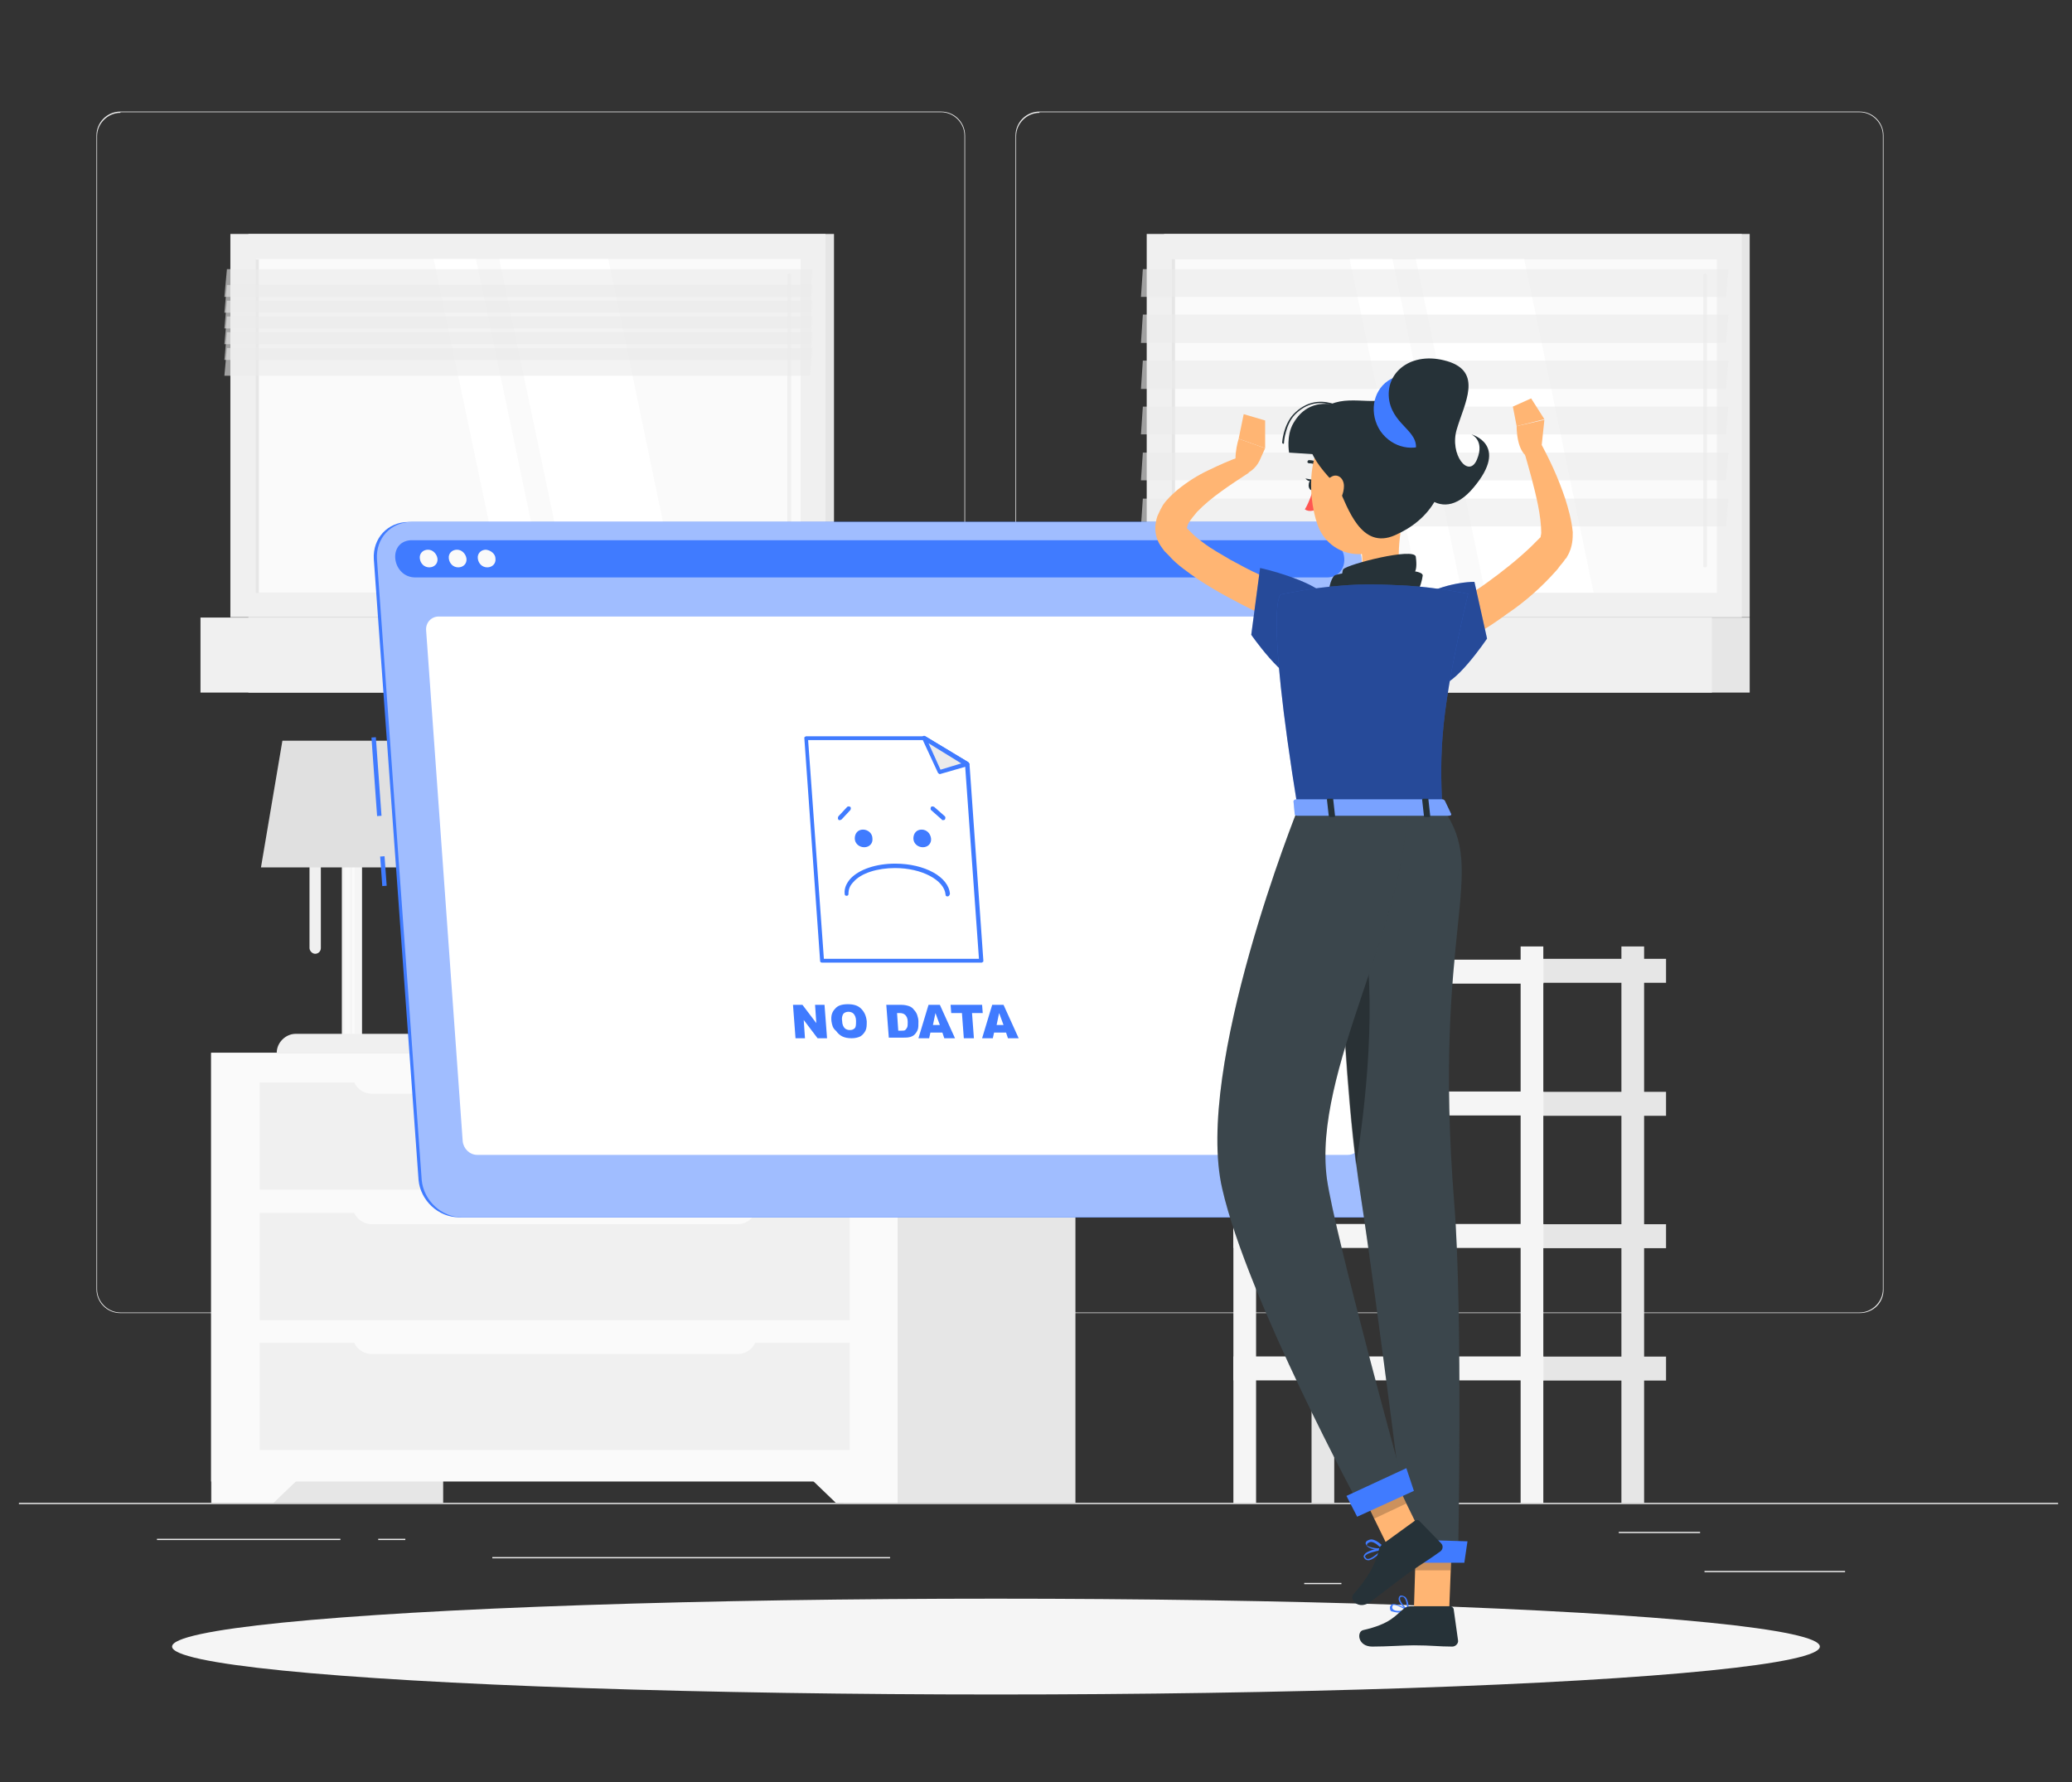 <?xml version="1.0" encoding="utf-8"?>
<!-- Generator: Adobe Illustrator 22.0.0, SVG Export Plug-In . SVG Version: 6.00 Build 0)  -->
<svg version="1.1" xmlns="http://www.w3.org/2000/svg" xmlns:xlink="http://www.w3.org/1999/xlink" x="0px" y="0px"
	 viewBox="0 0 328.7 282.7" enable-background="new 0 0 328.7 282.7" xml:space="preserve">
<rect x="0" y="0" width="328.7" height="282.7" fill="#333333" stroke="none"/>
<g id="Background_Complete">
</g>
<g id="Background_Simple" display="none">
	<g display="inline">
		<path fill="#407BFF" d="M148.5,29.1c48.1,5.4,69.2-36.3,116.9-30.9c42.5,4.9,71.9,35.2,61.9,76c-8.8,36.2-50.8,47.6-65.7,81.6
			c-15.8,36-28.1,74.8-75.9,87.3C91.8,267.7,46.2,152.2,39.8,85.9C37.4,60.4,33.1-0.4,66.3-8.3C99.8-16.2,119,25.8,148.5,29.1z"/>
		<path opacity="0.9" fill="#FFFFFF" d="M148.5,29.1c48.1,5.4,69.2-36.3,116.9-30.9c42.5,4.9,71.9,35.2,61.9,76
			c-8.8,36.2-50.8,47.6-65.7,81.6c-15.8,36-28.1,74.8-75.9,87.3C91.8,267.7,46.2,152.2,39.8,85.9C37.4,60.4,33.1-0.4,66.3-8.3
			C99.8-16.2,119,25.8,148.5,29.1z"/>
	</g>
</g>
<g id="Shadow_1_">
</g>
<g id="Window_No_Data">
</g>
<g id="Character_1_">
	<g>
		<g>
			<rect x="3" y="238.4" fill="#EBEBEB" width="323.5" height="0.2"/>
			<rect x="270.4" y="249.2" fill="#EBEBEB" width="22.3" height="0.2"/>
			<rect x="206.9" y="251.1" fill="#EBEBEB" width="5.9" height="0.2"/>
			<rect x="256.8" y="243" fill="#EBEBEB" width="12.9" height="0.2"/>
			<rect x="24.9" y="244.1" fill="#EBEBEB" width="29.1" height="0.2"/>
			<rect x="60" y="244.1" fill="#EBEBEB" width="4.3" height="0.2"/>
			<rect x="78.1" y="247" fill="#EBEBEB" width="63.1" height="0.2"/>
			<path fill="#EBEBEB" d="M149.2,208.3H19.1c-2.1,0-3.8-1.7-3.8-3.8V21.5c0-2.1,1.7-3.8,3.8-3.8h130.2c2.1,0,3.8,1.7,3.8,3.8v182.9
				C153.1,206.6,151.4,208.3,149.2,208.3z M19.1,17.9c-2,0-3.7,1.7-3.7,3.7v182.9c0,2,1.7,3.7,3.7,3.7h130.2c2,0,3.7-1.7,3.7-3.7
				V21.5c0-2-1.7-3.7-3.7-3.7H19.1z"/>
			<path fill="#EBEBEB" d="M295,208.3H164.9c-2.1,0-3.8-1.7-3.8-3.8V21.5c0-2.1,1.7-3.8,3.8-3.8H295c2.1,0,3.8,1.7,3.8,3.8v182.9
				C298.9,206.6,297.2,208.3,295,208.3z M164.9,17.9c-2,0-3.7,1.7-3.7,3.7v182.9c0,2,1.7,3.7,3.7,3.7H295c2,0,3.7-1.7,3.7-3.7V21.5
				c0-2-1.7-3.7-3.7-3.7H164.9z"/>
		</g>
		<g>
			
				<rect x="184.8" y="37.2" transform="matrix(-1 -1.224647e-16 1.224647e-16 -1 462.37 135.114)" fill="#E6E6E6" width="92.9" height="60.8"/>
			
				<rect x="181.9" y="37.2" transform="matrix(-1 -1.224647e-16 1.224647e-16 -1 458.213 135.114)" fill="#F0F0F0" width="94.4" height="60.8"/>
			
				<rect x="184.8" y="98" transform="matrix(-1 -1.224647e-16 1.224647e-16 -1 462.37 207.864)" fill="#E6E6E6" width="92.9" height="11.9"/>
			
				<rect x="177.2" y="98" transform="matrix(-1 -1.224647e-16 1.224647e-16 -1 448.772 207.864)" fill="#F0F0F0" width="94.4" height="11.9"/>
			
				<rect x="202.7" y="24.3" transform="matrix(-1.836970e-16 1 -1 -1.836970e-16 296.664 -161.549)" fill="#FAFAFA" width="52.9" height="86.4"/>
			<polygon fill="#FFFFFF" points="252.8,94 241.8,41.1 224.6,41.1 235.6,94 			"/>
			<path fill="#F0F0F0" d="M270.5,90c0.2,0,0.3-0.1,0.3-0.3V43.7c0-0.2-0.1-0.3-0.3-0.3s-0.3,0.1-0.3,0.3v46.1
				C270.2,89.9,270.3,90,270.5,90z"/>
			<polygon fill="#FFFFFF" points="231.9,94 220.9,41.1 214.1,41.1 225.2,94 			"/>
			
				<rect x="159.7" y="67.3" transform="matrix(-1.836970e-16 1 -1 -1.836970e-16 253.695 -118.58)" fill="#E6E6E6" width="52.9" height="0.5"/>
			<polygon opacity="0.6" fill="#EBEBEB" points="181,47.1 273.8,47.1 274.2,42.7 181.3,42.7 			"/>
			<polygon opacity="0.6" fill="#EBEBEB" points="181,54.4 273.8,54.4 274.2,49.9 181.3,49.9 			"/>
			<polygon opacity="0.6" fill="#EBEBEB" points="181,61.7 273.8,61.7 274.2,57.2 181.3,57.2 			"/>
			<polygon opacity="0.6" fill="#EBEBEB" points="181,68.9 273.8,68.9 274.2,64.5 181.3,64.5 			"/>
			<polygon opacity="0.6" fill="#EBEBEB" points="181,76.2 273.8,76.2 274.2,71.8 181.3,71.8 			"/>
			<polygon opacity="0.6" fill="#EBEBEB" points="181,83.5 273.8,83.5 274.2,79.1 181.3,79.1 			"/>
		</g>
		<g>
			<g>
				<g>
					<rect x="244.8" y="194.2" fill="#E6E6E6" width="19.5" height="3.8"/>
					
						<rect x="208.1" y="150" transform="matrix(-1 -1.224647e-16 1.224647e-16 -1 419.763 388.437)" fill="#E6E6E6" width="3.6" height="88.3"/>
					
						<rect x="195.6" y="194.2" transform="matrix(-1 -1.224647e-16 1.224647e-16 -1 440.446 392.162)" fill="#F5F5F5" width="49.2" height="3.8"/>
					<rect x="244.8" y="215.2" fill="#E6E6E6" width="19.5" height="3.8"/>
					
						<rect x="195.6" y="215.2" transform="matrix(-1 -1.224647e-16 1.224647e-16 -1 440.446 434.175)" fill="#F5F5F5" width="49.2" height="3.8"/>
					<rect x="244.8" y="152.1" fill="#E6E6E6" width="19.5" height="3.8"/>
					
						<rect x="195.6" y="152.1" transform="matrix(-1 -1.224647e-16 1.224647e-16 -1 440.446 308.135)" fill="#F5F5F5" width="49.2" height="3.8"/>
					<rect x="244.8" y="173.2" fill="#E6E6E6" width="19.5" height="3.8"/>
					
						<rect x="195.6" y="173.2" transform="matrix(-1 -1.224647e-16 1.224647e-16 -1 440.446 350.148)" fill="#F5F5F5" width="49.2" height="3.8"/>
				</g>
			</g>
			
				<rect x="257.3" y="150" transform="matrix(-1 -1.224647e-16 1.224647e-16 -1 518.12 388.437)" fill="#E6E6E6" width="3.6" height="88.3"/>
			
				<rect x="241.2" y="150" transform="matrix(-1 -1.224647e-16 1.224647e-16 -1 486.03 388.437)" fill="#F5F5F5" width="3.6" height="88.3"/>
			
				<rect x="195.6" y="150" transform="matrix(-1 -1.224647e-16 1.224647e-16 -1 394.863 388.437)" fill="#F5F5F5" width="3.6" height="88.3"/>
		</g>
		<g>
			<g>
				
					<rect x="33.6" y="167" transform="matrix(-1 -1.224647e-16 1.224647e-16 -1 103.905 405.405)" fill="#E6E6E6" width="36.8" height="71.4"/>
				<polygon fill="#FAFAFA" points="43.4,238.4 33.6,238.4 33.6,228.5 53.7,228.5 				"/>
				
					<rect x="133.9" y="167" transform="matrix(-1 -1.224647e-16 1.224647e-16 -1 304.505 405.405)" fill="#E6E6E6" width="36.8" height="71.4"/>
				
					<rect x="33.6" y="167" transform="matrix(-1 -1.224647e-16 1.224647e-16 -1 175.991 402.014)" fill="#FAFAFA" width="108.9" height="68"/>
				<polygon fill="#FAFAFA" points="132.6,238.4 142.4,238.4 142.4,228.5 122.3,228.5 				"/>
				
					<rect x="41.2" y="192.3" transform="matrix(-1 -1.224647e-16 1.224647e-16 -1 175.991 401.709)" fill="#F0F0F0" width="93.6" height="17"/>
				
					<rect x="41.2" y="213" transform="matrix(-1 -1.224647e-16 1.224647e-16 -1 175.991 443.007)" fill="#F0F0F0" width="93.6" height="17"/>
				<path fill="#FAFAFA" d="M59,194.2h58c1.7,0,3.1-1.4,3.1-3.1v-0.2H55.9v0.2C55.9,192.8,57.3,194.2,59,194.2z"/>
				
					<rect x="41.2" y="171.7" transform="matrix(-1 -1.224647e-16 1.224647e-16 -1 175.991 360.411)" fill="#F0F0F0" width="93.6" height="17"/>
				<path fill="#FAFAFA" d="M59,173.5h58c1.7,0,3.1-1.4,3.1-3.1v-0.2H55.9v0.2C55.9,172.1,57.3,173.5,59,173.5z"/>
				<path fill="#FAFAFA" d="M59,214.8h58c1.7,0,3.1-1.4,3.1-3.1v-0.2H55.9v0.2C55.9,213.4,57.3,214.8,59,214.8z"/>
			</g>
		</g>
		<g>
			
				<rect x="39.4" y="37.2" transform="matrix(-1 -1.224647e-16 1.224647e-16 -1 171.705 135.114)" fill="#E6E6E6" width="92.9" height="60.8"/>
			
				<rect x="36.6" y="37.2" transform="matrix(-1 -1.224647e-16 1.224647e-16 -1 167.548 135.114)" fill="#F0F0F0" width="94.4" height="60.8"/>
			
				<rect x="39.4" y="98" transform="matrix(-1 -1.224647e-16 1.224647e-16 -1 171.705 207.864)" fill="#E6E6E6" width="92.9" height="11.9"/>
			
				<rect x="31.9" y="98" transform="matrix(-1 -1.224647e-16 1.224647e-16 -1 158.106 207.864)" fill="#F0F0F0" width="94.4" height="11.9"/>
			
				<rect x="57.3" y="24.3" transform="matrix(-1.836970e-16 1 -1 -1.836970e-16 151.331 -16.217)" fill="#FAFAFA" width="52.9" height="86.4"/>
			<polygon fill="#FFFFFF" points="107.5,94 96.5,41.1 79.2,41.1 90.3,94 			"/>
			<path fill="#F0F0F0" d="M125.2,90c0.2,0,0.3-0.1,0.3-0.3V43.7c0-0.2-0.1-0.3-0.3-0.3c-0.2,0-0.3,0.1-0.3,0.3v46.1
				C124.9,89.9,125,90,125.2,90z"/>
			<polygon fill="#FFFFFF" points="86.6,94 75.5,41.1 68.8,41.1 79.9,94 			"/>
			
				<rect x="14.4" y="67.3" transform="matrix(-1.836970e-16 1 -1 -1.836970e-16 108.362 26.753)" fill="#E6E6E6" width="52.9" height="0.5"/>
			<polygon opacity="0.6" fill="#EBEBEB" points="35.6,47.1 128.5,47.1 128.9,42.7 36,42.7 			"/>
			<polygon opacity="0.6" fill="#EBEBEB" points="35.6,49.6 128.5,49.6 128.9,45.2 36,45.2 			"/>
			<polygon opacity="0.6" fill="#EBEBEB" points="35.6,52.1 128.5,52.1 128.9,47.7 36,47.7 			"/>
			<polygon opacity="0.6" fill="#EBEBEB" points="35.6,54.6 128.5,54.6 128.9,50.2 36,50.2 			"/>
			<polygon opacity="0.6" fill="#EBEBEB" points="35.6,57.1 128.5,57.1 128.9,52.7 36,52.7 			"/>
			<polygon opacity="0.6" fill="#EBEBEB" points="35.6,59.6 128.5,59.6 128.9,55.2 36,55.2 			"/>
		</g>
		<g>
			
				<rect x="54.2" y="129.1" transform="matrix(-1 -1.224647e-16 1.224647e-16 -1 111.632 293.885)" fill="#F5F5F5" width="3.2" height="35.8"/>
			
				<rect x="54.6" y="129" transform="matrix(-1 -1.224647e-16 1.224647e-16 -1 110.155 293.835)" fill="#FAFAFA" width="0.9" height="35.8"/>
			
				<rect x="55.9" y="129" transform="matrix(-1 -1.224647e-16 1.224647e-16 -1 112.177 293.836)" fill="#FAFAFA" width="0.4" height="35.8"/>
			<path fill="#F0F0F0" d="M43.9,167h23.8v0c0-1.7-1.3-3-3-3H46.9C45.3,164,43.9,165.4,43.9,167L43.9,167z"/>
			<path fill="#F0F0F0" d="M50,151.3L50,151.3c0.5,0,0.9-0.4,0.9-0.9v-23.5c0-0.5-0.4-0.9-0.9-0.9l0,0c-0.5,0-0.9,0.4-0.9,0.9v23.5
				C49.1,150.8,49.5,151.3,50,151.3z"/>
			<polygon fill="#E0E0E0" points="41.4,137.6 70.2,137.6 66.9,117.5 44.8,117.5 			"/>
		</g>
		<ellipse id="_x3C_Path_x3E__130_" fill="#F5F5F5" cx="158" cy="261.2" rx="130.7" ry="7.6"/>
		<g>
			<g>
				
					<rect x="59.4" y="117" transform="matrix(0.997 -7.183588e-02 7.183588e-02 0.997 -8.701 4.613)" fill="#407BFF" width="0.7" height="12.5"/>
				
					<rect x="60.5" y="135.9" transform="matrix(0.997 -7.185701e-02 7.185701e-02 0.997 -9.777 4.731)" fill="#407BFF" width="0.7" height="4.7"/>
				<path fill="#407BFF" d="M217.1,193.1H72.8c-3.3,0-6.1-2.7-6.4-5.9l-7.1-98.5c-0.2-3.3,2.2-5.9,5.5-5.9h144.3
					c3.3,0,6.1,2.7,6.4,5.9l7.1,98.5C222.9,190.4,220.4,193.1,217.1,193.1z"/>
				<g>
					<g>
						<path fill="#407BFF" d="M217.7,193.1H73.3c-3.3,0-6.1-2.7-6.4-5.9l-7.1-98.5c-0.2-3.3,2.2-5.9,5.5-5.9h144.3
							c3.3,0,6.1,2.7,6.4,5.9l7.1,98.5C223.4,190.4,220.9,193.1,217.7,193.1z"/>
						<path opacity="0.5" fill="#FFFFFF" d="M217.7,193.1H73.3c-3.3,0-6.1-2.7-6.4-5.9l-7.1-98.5c-0.2-3.3,2.2-5.9,5.5-5.9h144.3
							c3.3,0,6.1,2.7,6.4,5.9l7.1,98.5C223.4,190.4,220.9,193.1,217.7,193.1z"/>
					</g>
					<path fill="#407BFF" d="M209.9,85.7H65.6c-0.2,0-0.3,0-0.5,0c-3.7,0.3-2.9,5.9,0.8,5.9h144.6c3.7,0,3.7-5.6-0.1-5.9
						C210.3,85.7,210.1,85.7,209.9,85.7z"/>
					<path fill="#FAFAFA" d="M69.4,88.6c0.1,0.8-0.5,1.4-1.3,1.4s-1.4-0.6-1.5-1.4c-0.1-0.8,0.5-1.4,1.3-1.4S69.3,87.9,69.4,88.6z"
						/>
					<path fill="#FAFAFA" d="M74,88.6c0.1,0.8-0.5,1.4-1.3,1.4c-0.8,0-1.4-0.6-1.5-1.4c-0.1-0.8,0.5-1.4,1.3-1.4S73.9,87.9,74,88.6z
						"/>
					<path fill="#FAFAFA" d="M78.6,88.6c0.1,0.8-0.5,1.4-1.3,1.4c-0.8,0-1.4-0.6-1.5-1.4c-0.1-0.8,0.5-1.4,1.3-1.4
						C77.9,87.3,78.6,87.9,78.6,88.6z"/>
				</g>
				<path fill="#FFFFFF" d="M213.8,183.2H75.7c-1.2,0-2.2-1-2.3-2.2l-5.8-81c-0.1-1.2,0.8-2.2,2-2.2h138.1c1.2,0,2.2,1,2.3,2.2
					l5.8,81C215.9,182.3,215,183.2,213.8,183.2z"/>
			</g>
			<g>
				<g>
					<g>
						<g>
							<polygon fill="#FFFFFF" points="155.7,152.4 153.4,121.2 146.6,117.1 127.9,117.1 130.4,152.4 							"/>
							<path fill="#407BFF" d="M155.7,152.7h-25.3c-0.2,0-0.3-0.1-0.3-0.3l-2.5-35.3c0-0.1,0-0.2,0.1-0.2c0.1-0.1,0.1-0.1,0.2-0.1
								h18.7c0.1,0,0.1,0,0.2,0l6.8,4.1c0.1,0.1,0.1,0.2,0.2,0.3l2.2,31.2c0,0.1,0,0.2-0.1,0.2C155.8,152.7,155.8,152.7,155.7,152.7
								z M130.7,152.1h24.6l-2.2-30.7l-6.6-4h-18.3L130.7,152.1z"/>
						</g>
						<g>
							<polygon fill="#EBEBEB" points="153.4,121.2 146.6,117.1 149.1,122.5 							"/>
							<path fill="#407BFF" d="M149.1,122.8c-0.1,0-0.2-0.1-0.3-0.2l-2.5-5.4c-0.1-0.1,0-0.3,0.1-0.4c0.1-0.1,0.3-0.1,0.4,0l6.8,4.1
								c0.1,0.1,0.2,0.2,0.2,0.3c0,0.1-0.1,0.2-0.2,0.3L149.1,122.8C149.2,122.8,149.1,122.8,149.1,122.8z M147.3,117.9l1.9,4.2
								l3.3-1L147.3,117.9z"/>
						</g>
					</g>
					<g>
						<path fill="#407BFF" d="M138.4,133c0.1,0.8-0.5,1.4-1.3,1.4s-1.5-0.6-1.5-1.4s0.5-1.4,1.3-1.4S138.4,132.2,138.4,133z"/>
						<path fill="#407BFF" d="M147.7,133c0.1,0.8-0.5,1.4-1.3,1.4s-1.5-0.6-1.5-1.4s0.5-1.4,1.3-1.4S147.6,132.2,147.7,133z"/>
						<path fill="#407BFF" d="M150.3,142.2c-0.2,0-0.3-0.1-0.3-0.3c-0.2-2.3-3.8-4.2-8-4.2c-2.8,0-5.4,0.8-6.6,2.2
							c-0.6,0.6-0.8,1.2-0.8,1.9c0,0.2-0.1,0.3-0.3,0.3c-0.2,0-0.3-0.1-0.3-0.3c-0.1-0.9,0.3-1.7,0.9-2.4c1.4-1.5,4.1-2.4,7.1-2.4
							c4.7,0,8.5,2.1,8.7,4.8C150.6,142.1,150.5,142.2,150.3,142.2C150.3,142.2,150.3,142.2,150.3,142.2z"/>
					</g>
					<path fill="#407BFF" d="M133.2,130.1c-0.1,0-0.2,0-0.2-0.1c-0.1-0.1-0.1-0.3,0-0.5l1.4-1.5c0.1-0.1,0.3-0.1,0.5,0
						c0.1,0.1,0.1,0.3,0,0.5l-1.4,1.5C133.3,130.1,133.3,130.1,133.2,130.1z"/>
					<path fill="#407BFF" d="M149.6,130.1c-0.1,0-0.2,0-0.2-0.1l-1.7-1.5c-0.1-0.1-0.1-0.3,0-0.5c0.1-0.1,0.3-0.1,0.5,0l1.7,1.5
						c0.1,0.1,0.1,0.3,0,0.5C149.8,130.1,149.7,130.1,149.6,130.1z"/>
				</g>
				<g>
					<path fill="#407BFF" d="M125.8,159.4h1.5l2.2,2.9l-0.2-2.9h1.5l0.4,5.3h-1.5l-2.2-2.9l0.2,2.9h-1.5L125.8,159.4z"/>
					<path fill="#407BFF" d="M131.9,162c-0.1-0.9,0.1-1.5,0.6-2c0.4-0.5,1.1-0.7,2-0.7c0.9,0,1.6,0.2,2.1,0.7c0.5,0.5,0.8,1.1,0.9,2
						c0,0.6,0,1.1-0.2,1.5c-0.2,0.4-0.5,0.7-0.8,0.9c-0.4,0.2-0.9,0.3-1.4,0.3c-0.6,0-1.1-0.1-1.5-0.3c-0.4-0.2-0.7-0.5-1-0.9
						C132.1,163.1,132,162.6,131.9,162z M133.6,162c0,0.5,0.2,0.9,0.4,1.1c0.2,0.2,0.5,0.3,0.8,0.3c0.4,0,0.6-0.1,0.8-0.3
						c0.2-0.2,0.2-0.6,0.2-1.2c0-0.5-0.2-0.9-0.4-1.1c-0.2-0.2-0.5-0.3-0.8-0.3c-0.3,0-0.6,0.1-0.8,0.3
						C133.6,161.1,133.5,161.5,133.6,162z"/>
					<path fill="#407BFF" d="M140.6,159.4h2.4c0.5,0,0.9,0.1,1.2,0.2c0.3,0.1,0.6,0.3,0.8,0.6c0.2,0.2,0.4,0.5,0.5,0.8
						c0.1,0.3,0.2,0.7,0.2,1c0,0.6,0,1-0.1,1.3c-0.1,0.3-0.3,0.6-0.5,0.8c-0.2,0.2-0.4,0.3-0.7,0.4c-0.4,0.1-0.7,0.1-1,0.1H141
						L140.6,159.4z M142.3,160.6l0.2,2.9h0.4c0.3,0,0.6,0,0.7-0.1c0.1-0.1,0.2-0.2,0.3-0.4c0.1-0.2,0.1-0.5,0.1-0.9
						c0-0.6-0.2-0.9-0.4-1.1c-0.2-0.2-0.5-0.3-0.9-0.3H142.3z"/>
					<path fill="#407BFF" d="M149.5,163.8h-1.9l-0.2,0.9h-1.7l1.6-5.3h1.8l2.4,5.3h-1.7L149.5,163.8z M149.1,162.6l-0.7-1.9
						l-0.4,1.9H149.1z"/>
					<path fill="#407BFF" d="M150.8,159.4h5l0.1,1.3h-1.7l0.3,4h-1.6l-0.3-4h-1.7L150.8,159.4z"/>
					<path fill="#407BFF" d="M159.6,163.8h-1.9l-0.2,0.9h-1.7l1.6-5.3h1.8l2.4,5.3h-1.7L159.6,163.8z M159.2,162.6l-0.7-1.9
						l-0.4,1.9H159.2z"/>
				</g>
			</g>
		</g>
		<g>
			<path fill="#FFB573" d="M227.9,97.3c0.6-0.3,1.3-0.7,2-1.1c0.7-0.4,1.3-0.8,2-1.2c1.3-0.8,2.7-1.6,3.9-2.5
				c2.5-1.8,4.9-3.7,7.1-5.8c0.3-0.3,0.5-0.5,0.8-0.8l0.4-0.4l0.2-0.2l0.1-0.1c0,0,0,0,0,0l0,0c-0.1,0.2,0,0.1,0,0
				c0-0.2,0.1-0.4,0.1-0.7c0-1.2-0.2-2.8-0.5-4.3c-0.6-3-1.5-6.1-2.4-9.2l2.6-1.1c1.6,2.9,3,5.9,4.1,9.2c0.5,1.6,1,3.3,1.2,5.3
				c0,0.5,0,1.1-0.1,1.7c-0.1,0.6-0.3,1.4-0.8,2.2l-0.1,0.2l-0.1,0.1l-0.1,0.1l-0.2,0.3l-0.4,0.5c-0.3,0.3-0.5,0.7-0.8,1
				c-2.3,2.6-4.9,4.9-7.7,6.8c-1.4,1-2.8,2-4.2,2.8c-0.7,0.4-1.5,0.9-2.2,1.3c-0.8,0.4-1.5,0.8-2.3,1.2L227.9,97.3z"/>
			<path fill="#407BFF" d="M221.9,255.8c0.5,0,1.1-0.1,1.5-0.2c0.1,0,0.1-0.1,0.1-0.1c0-0.1,0-0.1-0.1-0.1c-0.2-0.1-1.9-1.2-2.6-0.9
				c-0.1,0-0.2,0.2-0.3,0.4c0,0.3,0,0.5,0.2,0.7C221.1,255.7,221.5,255.8,221.9,255.8z M223,255.4c-1,0.2-1.7,0.2-2-0.1
				c-0.1-0.1-0.2-0.3-0.1-0.5c0-0.1,0.1-0.1,0.1-0.2C221.3,254.5,222.3,254.9,223,255.4z"/>
			<path fill="#407BFF" d="M223.4,255.6C223.4,255.6,223.4,255.6,223.4,255.6c0.1,0,0.1-0.1,0.1-0.1c0-0.1,0-1.7-0.6-2.2
				c-0.2-0.1-0.4-0.2-0.6-0.2c-0.3,0-0.4,0.3-0.4,0.4C221.7,254,222.7,255.2,223.4,255.6C223.3,255.6,223.3,255.6,223.4,255.6z
				 M222.4,253.3c0.1,0,0.2,0,0.3,0.1c0.4,0.3,0.5,1.2,0.5,1.8c-0.5-0.4-1.2-1.3-1.1-1.7C222.1,253.4,222.2,253.3,222.4,253.3
				C222.4,253.3,222.4,253.3,222.4,253.3z"/>
			<path fill="#FFB573" d="M222.9,80.4c-0.7,3.4-2,10.1,0.3,12.4c0,0-0.9,3.4-7.1,3.4c-6.8,0-3.3-3.4-3.3-3.4c3.7-0.9,3.6-3.7,3-6.3
				L222.9,80.4z"/>
			<path fill="#263238" d="M211.4,94.2c-1.1,0.1-0.2-2.6,0.3-2.9c1-0.7,14.1-1.6,14,0c-0.1,0.7-0.4,2-0.9,2.5
				C224.2,94.1,220.8,92.8,211.4,94.2z"/>
			<path fill="#263238" d="M213.6,93.2c-0.9,0.3-0.8-2.5-0.5-2.9c0.7-0.8,11.2-3.5,11.5-2c0.1,0.7,0.2,2-0.2,2.5
				C224.1,91.4,221,90.6,213.6,93.2z"/>
			<path fill="#263238" d="M209.6,74.4c-0.1,0-0.2,0-0.2-0.1c-0.8-0.9-1.7-0.8-1.7-0.8c-0.1,0-0.3-0.1-0.3-0.2
				c0-0.1,0.1-0.3,0.2-0.3c0.1,0,1.3-0.1,2.2,1c0.1,0.1,0.1,0.3,0,0.4C209.7,74.4,209.7,74.4,209.6,74.4z"/>
			<path fill="#FF5652" d="M208.3,77.7c0,0-0.6,2-1.3,3.1c0.7,0.5,1.6,0.1,1.6,0.1L208.3,77.7z"/>
			<path fill="#263238" d="M208.7,76.9c0,0.5-0.2,0.8-0.5,0.9c-0.3,0-0.6-0.3-0.6-0.8c0-0.5,0.2-0.8,0.5-0.9
				C208.3,76.1,208.6,76.4,208.7,76.9z"/>
			<path fill="#263238" d="M208.2,76.1l-1.1-0.2C207.1,75.9,207.7,76.7,208.2,76.1z"/>
			<polygon fill="#FFB573" points="229.9,255.4 224.3,255.4 224.7,242.4 230.4,242.4 			"/>
			<path fill="#263238" d="M223.8,254.8h6.3c0.2,0,0.4,0.2,0.5,0.4l0.7,5c0.1,0.5-0.4,1-0.9,1c-2.2,0-3.3-0.2-6.1-0.2
				c-1.7,0-4.2,0.2-6.6,0.2c-2.3,0-2.5-2.3-1.5-2.6c4.4-1,5.1-2.3,6.6-3.5C223.1,254.9,223.5,254.8,223.8,254.8z"/>
			<g opacity="0.2">
				<polygon points="230.4,242.4 224.7,242.4 224.5,249.1 230.1,249.1 				"/>
			</g>
			<path fill="#FFB573" d="M207.5,100.7c-3.5-1.4-6.8-2.9-10.1-4.6c-3.3-1.7-6.6-3.5-9.7-5.9c-0.8-0.6-1.6-1.3-2.3-2.1
				c-0.2-0.2-0.4-0.4-0.6-0.6c-0.2-0.2-0.3-0.4-0.6-0.8c-0.5-0.7-0.8-1.5-0.9-2.4c-0.1-0.9,0.1-1.8,0.3-2.4c0.3-0.7,0.6-1.3,0.9-1.8
				c0.7-1,1.5-1.7,2.3-2.4c1.6-1.3,3.2-2.3,4.9-3.1c0.8-0.4,1.7-0.8,2.6-1.2c0.9-0.4,1.7-0.7,2.6-1l1.2,2.6c-2.9,1.9-6,3.9-8.2,6.2
				c-0.5,0.6-1,1.2-1.3,1.7c-0.3,0.5-0.3,0.9-0.3,0.9c0,0,0,0,0.1,0.1l0.3,0.3c0.1,0.1,0.2,0.2,0.4,0.4c0.5,0.5,1.1,1,1.8,1.5
				c1.3,1,2.8,1.8,4.3,2.7c1.5,0.8,3.1,1.7,4.7,2.4c3.2,1.5,6.5,3,9.7,4.3L207.5,100.7z"/>
			<path fill="#FFB573" d="M199.8,73.1l0.9-2l-4.2-1.5c0,0-1.3,4,0.3,5.8l0,0C198.1,75.2,199.2,74.3,199.8,73.1z"/>
			<polygon fill="#FFB573" points="200.7,66.7 197.3,65.7 196.5,69.6 200.7,71.1 			"/>
			<path fill="#FFB573" d="M244.5,71.3l0.5-4.7l-4.4,1c0,0-0.1,4.4,2.2,5.1L244.5,71.3z"/>
			<polygon fill="#FFB573" points="242.9,63.2 240,64.5 240.6,67.6 245,66.5 			"/>
			<path fill="#FFB573" d="M223.7,73.8c0.2,5.6,0.4,8-2.1,11.1c-3.8,4.7-10.7,3.7-12.6-1.7c-1.7-4.9-1.7-13.2,3.5-16
				C217.7,64.6,223.5,68.2,223.7,73.8z"/>
			<g>
				<path fill="#263238" d="M221.3,84.9c5.5-2.4,9.1-7.4,7.6-15.2c-1.5-7.5-6.5-8.2-8.6-6.7c-2.1,1.6-7.3-0.8-10.4,1.9
					c-5.4,4.6-0.3,9.5,2.4,12.4C213.8,80.5,215.9,87.3,221.3,84.9z"/>
				<path fill="#407BFF" d="M219,68.4c1.9,2.7,5.4,3.4,7.9,1.7c2.5-1.8,3.1-5.3,1.2-8c-1.9-2.7-5.4-3.4-7.9-1.7
					C217.7,62.1,217.2,65.7,219,68.4z"/>
				<path fill="#263238" d="M220.4,63.6c-0.8-4.5,3.5-8,9.2-6.3c5.7,1.7,2.7,6.7,1.5,10.8c-1.2,4,1.9,7.9,3.2,4.8
					c1.3-3.1-0.9-4-0.9-4s6.1,1.6,0.4,8.4c-5.6,6.8-10.7-0.7-9.4-5.2C225.7,68.5,221.2,67.8,220.4,63.6z"/>
				<path fill="#263238" d="M214.7,65.3c-2.6-1.4-7-2.5-9.5,1.8c-1.2,2-0.7,4.7-0.7,4.7l7.7,0.5L214.7,65.3z"/>
				<path fill="#263238" d="M203.6,70.4C203.6,70.4,203.6,70.4,203.6,70.4c-0.1,0-0.2-0.1-0.2-0.2c0-0.1,0.2-2.8,1.8-4.5
					c4-4.1,8.6-0.7,9.9,0.4c0.1,0.1,0.1,0.2,0,0.2c-0.1,0.1-0.2,0.1-0.2,0c-1.3-1.1-5.7-4.4-9.5-0.5c-1.5,1.6-1.7,4.3-1.7,4.3
					C203.7,70.3,203.7,70.4,203.6,70.4z"/>
			</g>
			<path fill="#FFB573" d="M213.2,77.1c0,1.1-0.5,2.2-1.1,2.9c-0.9,1.1-2,0.6-2.2-0.7c-0.2-1.1,0-3,1.2-3.6
				C212.1,75,213.2,75.8,213.2,77.1z"/>
			<g>
				<path fill="#263238" d="M212,128.3c0,0,0.4,39.2,3.8,61c2.7,17.6,7.8,58.4,7.8,58.4h7.7c0,0,0.8-39.4-0.6-56.8
					c-3.5-44.1,5.6-52.4-1.8-62.6H212z"/>
				<path opacity="0.1" fill="#FFFFFF" d="M212,128.3c0,0,0.4,39.2,3.8,61c2.7,17.6,7.8,58.4,7.8,58.4h7.7c0,0,0.8-39.4-0.6-56.8
					c-3.5-44.1,5.6-52.4-1.8-62.6H212z"/>
			</g>
			<path opacity="0.3" d="M216,146.1c2.7,11.8,0.5,30.5-0.9,38.7c-1.6-12.5-2.4-28.6-2.7-40.4C213.7,142.1,215,141.9,216,146.1z"/>
			<polygon fill="#407BFF" points="222.5,247.9 232.3,247.9 232.8,244.5 222.4,244.2 			"/>
			<g>
				<path fill="#407BFF" d="M225.3,95.3c0.9-1.8,5.9-3,8.6-3l2,9c0,0-5.4,8-7.6,7.2C225.6,107.4,223.3,99.2,225.3,95.3z"/>
				<path opacity="0.4" d="M225.3,95.3c0.9-1.8,5.9-3,8.6-3l2,9c0,0-5.4,8-7.6,7.2C225.6,107.4,223.3,99.2,225.3,95.3z"/>
			</g>
			<path fill="#407BFF" d="M219.6,245.7c0,0,0-0.1,0-0.1c0-0.1-0.1-0.1-0.1-0.1c-0.3,0-2.8,0.4-3.1,1.2c-0.1,0.1-0.1,0.3,0,0.4
				c0.1,0.2,0.3,0.4,0.6,0.4C217.7,247.6,218.9,246.4,219.6,245.7C219.6,245.8,219.6,245.8,219.6,245.7z M216.6,246.8
				c0.2-0.4,1.5-0.7,2.5-0.9c-0.9,0.9-1.7,1.4-2.1,1.4c-0.2,0-0.3-0.1-0.4-0.3C216.5,246.9,216.5,246.9,216.6,246.8
				C216.6,246.8,216.6,246.8,216.6,246.8z"/>
			<path fill="#407BFF" d="M219.6,245.7C219.6,245.7,219.6,245.7,219.6,245.7c0-0.1,0-0.1,0-0.2c0,0-1-1.2-2-1.3
				c-0.3,0-0.5,0.1-0.7,0.2c-0.3,0.2-0.3,0.5-0.2,0.6C217,245.8,218.8,246,219.6,245.7C219.5,245.8,219.6,245.8,219.6,245.7z
				 M216.9,244.9c0,0,0.1-0.1,0.1-0.1c0.2-0.1,0.3-0.2,0.5-0.2c0.6,0,1.3,0.7,1.6,1c-0.8,0.1-2.1-0.2-2.3-0.5
				C216.9,245,216.9,245,216.9,244.9z"/>
			<polygon fill="#FFB573" points="225.5,243.4 220.3,245.6 218,240.9 215,234.6 214.6,233.9 219.8,231.6 220.2,232.4 223.1,238.5 
							"/>
			<polygon opacity="0.2" points="223.1,238.5 218,240.9 215,234.6 220.2,232.4 			"/>
			<g>
				<path fill="#263238" d="M205.9,128.3c0,0-16.5,41-12,60.3c4,17.5,21.9,50.5,21.9,50.5l6.9-3.5c0,0-11-39.9-12.2-48.6
					c-2.3-16.9,12.7-40.7,12.7-58.8L205.9,128.3z"/>
				<path opacity="0.1" fill="#FFFFFF" d="M205.9,128.3c0,0-16.5,41-12,60.3c4,17.5,21.9,50.5,21.9,50.5l6.9-3.5
					c0,0-11-39.9-12.2-48.6c-2.3-16.9,12.7-40.7,12.7-58.8L205.9,128.3z"/>
			</g>
			<path fill="#263238" d="M219.4,244.9l5.1-3.7c0.2-0.1,0.4-0.1,0.6,0l3.5,3.6c0.4,0.4,0.3,1-0.1,1.3c-1.8,1.3-2.7,1.8-5,3.4
				c-1.4,1-4.2,3.2-6.1,4.6c-1.9,1.4-3.4-0.4-2.7-1.2c3-3.4,3.7-5.5,4.1-7.3C218.9,245.4,219.1,245.1,219.4,244.9z"/>
			<polygon fill="#407BFF" points="215.3,240.6 224.3,236.5 223.1,232.9 213.6,237.3 			"/>
			<g>
				<path fill="#407BFF" d="M210.3,94.8c-0.7-1.9-7.2-4-10.4-4.7l-1.4,10.6c0,0,5.3,7.6,7.6,7C208.8,106.9,211.9,98.9,210.3,94.8z"
					/>
				<path opacity="0.4" d="M210.3,94.8c-0.7-1.9-7.2-4-10.4-4.7l-1.4,10.6c0,0,5.3,7.6,7.6,7C208.8,106.9,211.9,98.9,210.3,94.8z"/>
			</g>
			<g>
				<path fill="#407BFF" d="M203.2,94.3c0,0-2.7,0.9,2.7,34.1c9.1,0,18.5,0,22.9,0c-0.4-9.3-0.4-15.1,4.1-34.2c0,0-4.8-1-9.7-1.3
					c-3.9-0.2-7-0.3-10.4,0C208.3,93.2,203.2,94.3,203.2,94.3z"/>
				<path opacity="0.4" d="M203.2,94.3c0,0-2.7,0.9,2.7,34.1c9.1,0,18.5,0,22.9,0c-0.4-9.3-0.4-15.1,4.1-34.2c0,0-4.8-1-9.7-1.3
					c-3.9-0.2-7-0.3-10.4,0C208.3,93.2,203.2,94.3,203.2,94.3z"/>
			</g>
			<g>
				<path fill="#407BFF" d="M229.2,127l1,2.1c0.1,0.2-0.1,0.3-0.4,0.3h-24c-0.2,0-0.4-0.1-0.4-0.2l-0.2-2.1c0-0.1,0.2-0.3,0.4-0.3
					h23.2C229,126.8,229.1,126.9,229.2,127z"/>
				<path opacity="0.3" fill="#FFFFFF" d="M229.2,127l1,2.1c0.1,0.2-0.1,0.3-0.4,0.3h-24c-0.2,0-0.4-0.1-0.4-0.2l-0.2-2.1
					c0-0.1,0.2-0.3,0.4-0.3h23.2C229,126.8,229.1,126.9,229.2,127z"/>
			</g>
			<path fill="#263238" d="M226.1,129.6h0.6c0.1,0,0.2-0.1,0.2-0.1l-0.3-2.7c0-0.1-0.1-0.1-0.2-0.1h-0.6c-0.1,0-0.2,0.1-0.2,0.1
				l0.3,2.7C225.8,129.5,225.9,129.6,226.1,129.6z"/>
			<path fill="#263238" d="M211,129.6h0.6c0.1,0,0.2-0.1,0.2-0.1l-0.3-2.7c0-0.1-0.1-0.1-0.2-0.1h-0.6c-0.1,0-0.2,0.1-0.2,0.1
				l0.3,2.7C210.8,129.5,210.9,129.6,211,129.6z"/>
		</g>
	</g>
</g>
</svg>
